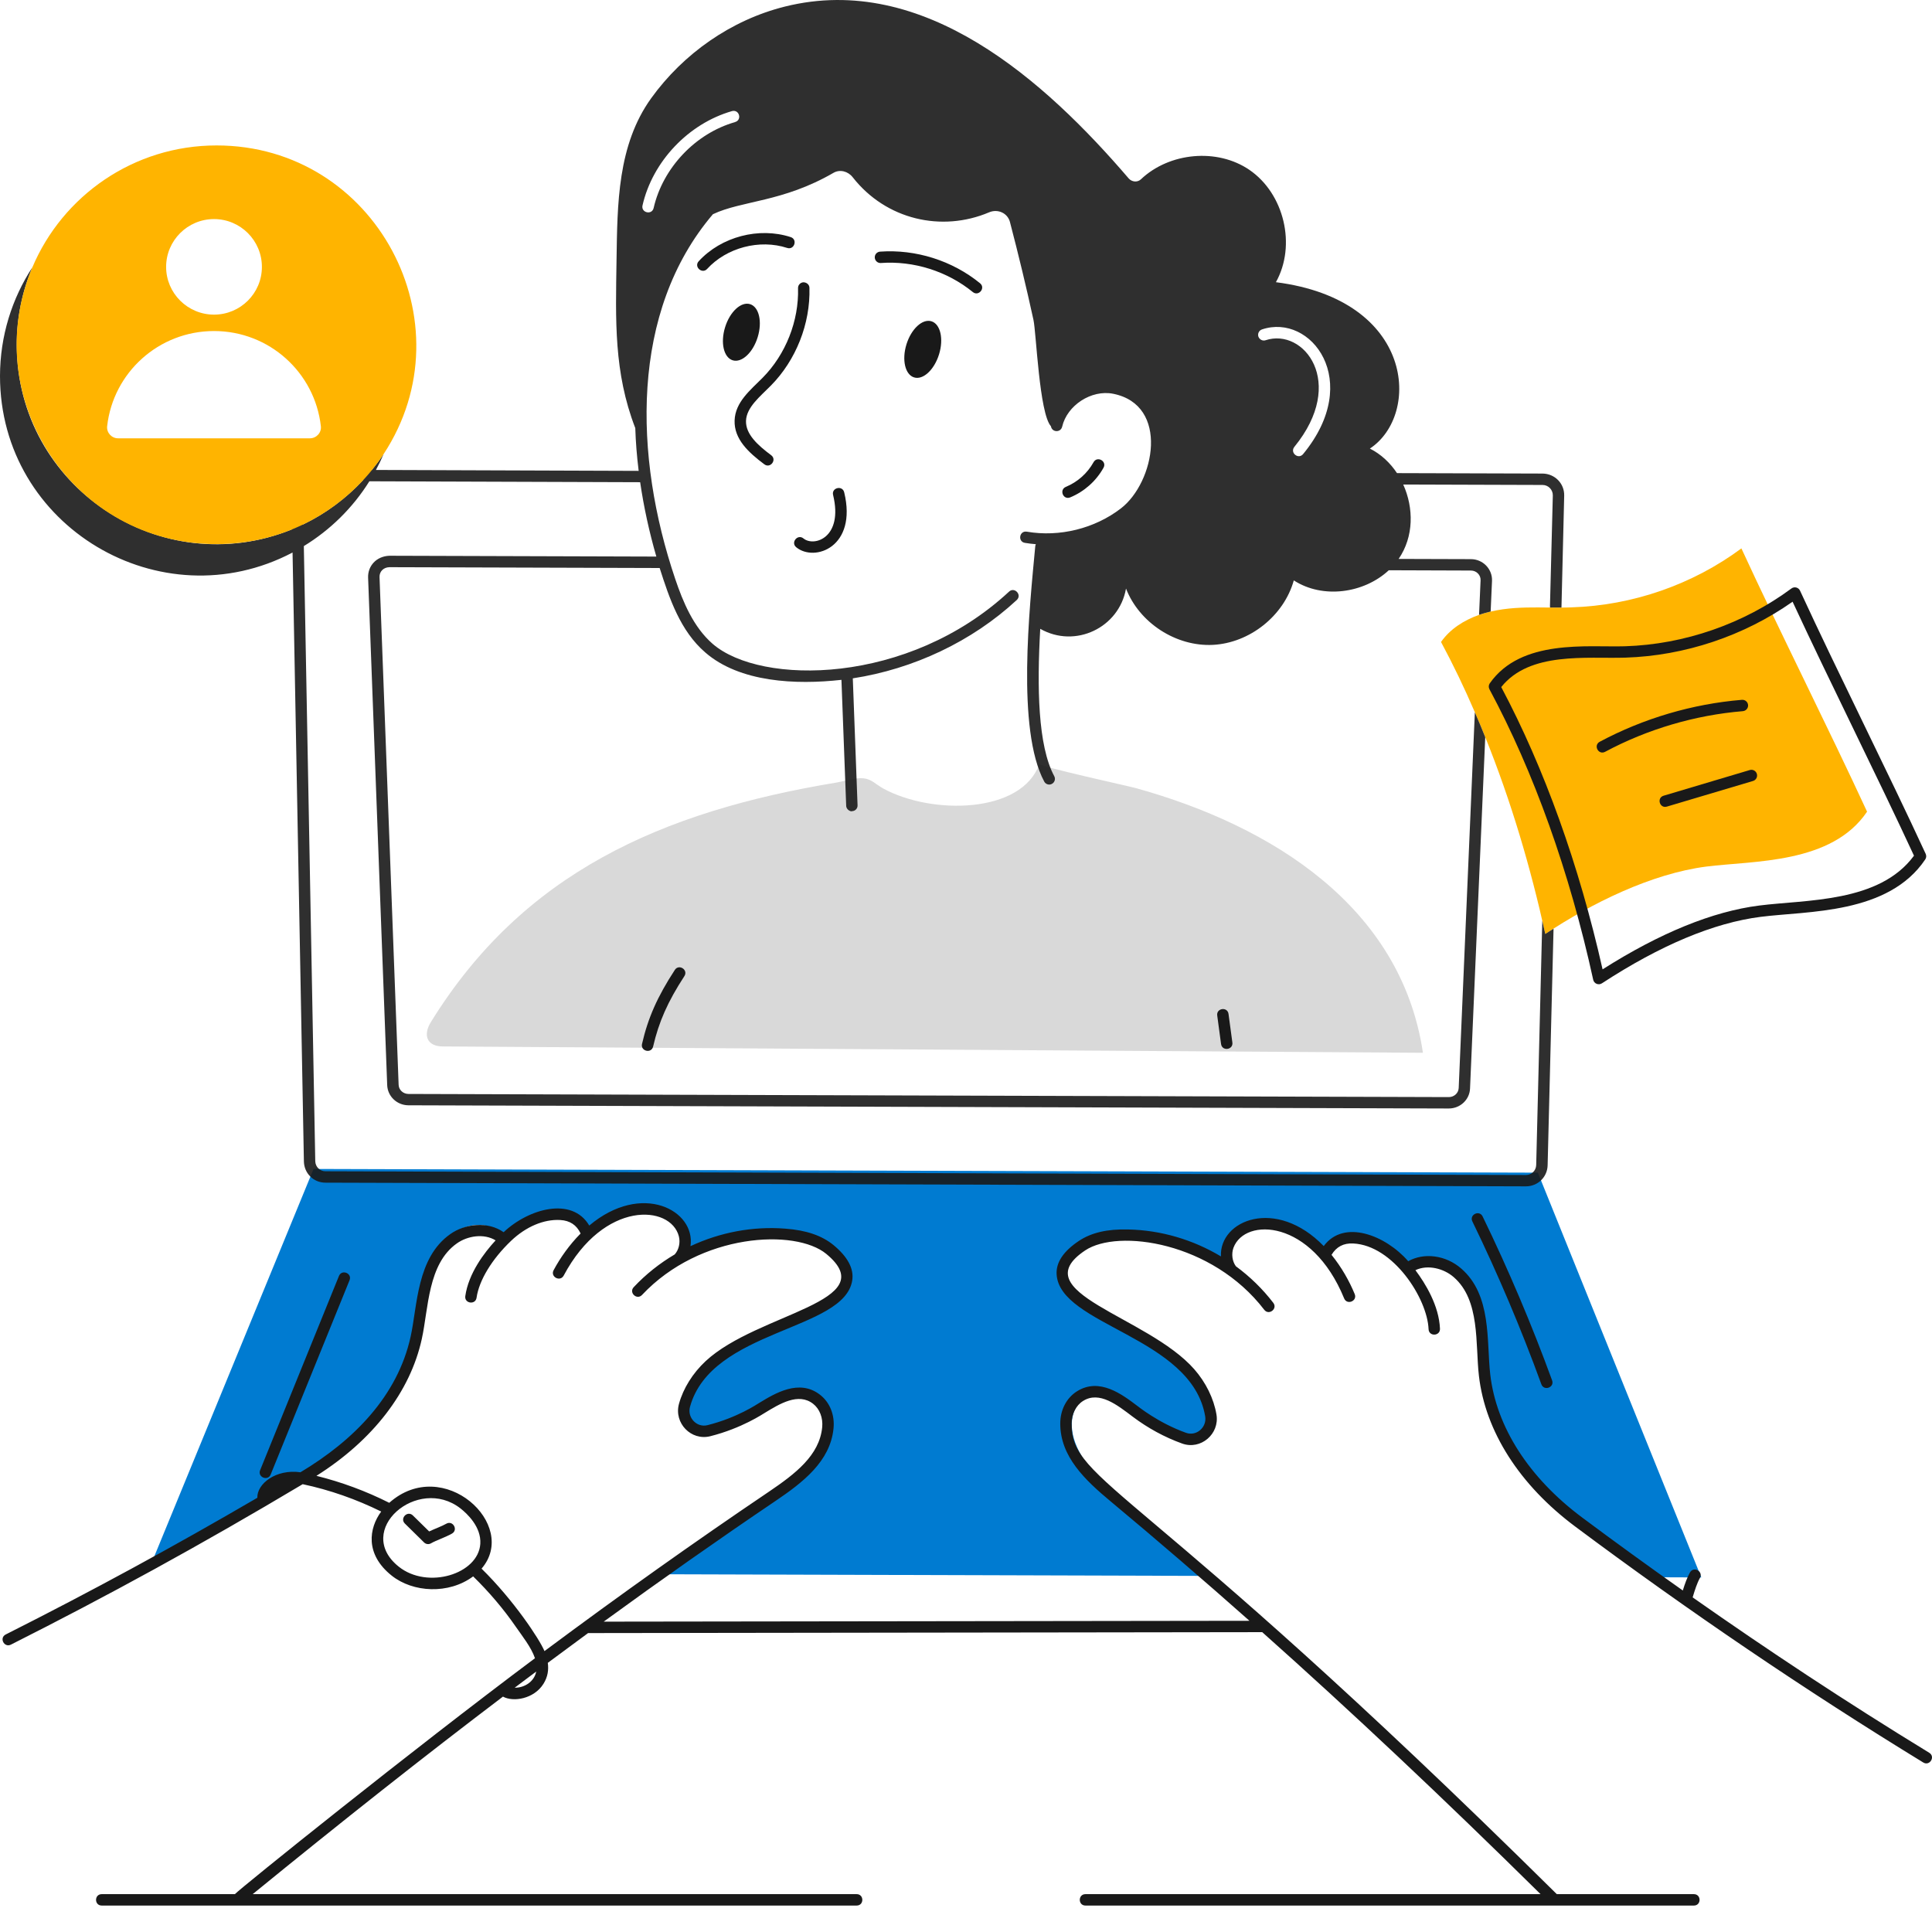 <svg width="61" height="61" viewBox="0 0 61 61" fill="none" xmlns="http://www.w3.org/2000/svg">
<path d="M44.927 33.24L13.986 33.04C13.488 33.04 13.343 32.694 13.604 32.271C16.504 27.575 20.857 25.623 26.434 24.704C26.683 24.66 27.005 24.549 27.256 24.573C27.517 24.598 27.638 24.755 27.88 24.892C29.413 25.735 32.266 25.698 32.815 24.119C32.815 24.204 35.623 24.817 35.866 24.884C40.175 26.081 44.243 28.639 44.927 33.24H44.927Z" fill="#D9D9D9"/>
<path d="M48.556 37.025L9.9 36.908L4.821 49.263C5.528 48.893 8.221 47.807 10.215 46.212C11.79 44.954 13.093 43.242 13.46 41.26C13.59 40.565 13.614 39.815 14.022 39.235C14.428 38.655 15.423 38.43 15.81 39.022C16.076 38.727 16.41 38.576 16.766 38.394C17.551 37.997 18.536 38.27 18.521 39.081C19.223 37.661 21.661 37.924 21.59 39.447C21.593 39.466 21.594 39.484 21.596 39.502C23.466 38.618 25.615 38.976 26.296 39.513C26.512 39.686 26.675 39.945 26.673 40.221C26.673 40.755 26.055 41.275 25.599 41.45C24.871 41.733 24.134 41.901 23.449 42.299C21.186 43.612 21.148 46.081 22.968 45.093C23.425 44.849 23.879 44.604 24.335 44.36C24.749 44.137 25.244 43.912 25.669 44.111C26.12 44.324 26.245 44.942 26.07 45.407C25.897 45.872 25.503 46.215 25.123 46.536C24.1 47.394 22.639 48.509 20.989 49.705L38.182 49.757C35.425 47.41 34.792 46.936 34.235 46.105C33.204 44.556 34.382 43.449 35.569 44.269C36.166 44.678 36.621 45.44 37.354 45.525C37.644 45.556 37.961 45.45 38.122 45.208C38.3 44.94 38.252 44.585 38.149 44.281C37.306 41.798 33.794 41.534 33.599 40.314C33.548 39.998 33.724 39.679 33.976 39.482C34.696 38.922 36.973 38.736 38.766 39.933C38.634 39.451 38.922 38.864 39.371 38.639C39.818 38.413 40.371 38.461 40.825 38.672C41.279 38.885 41.651 39.24 41.976 39.624C42.105 39.31 42.339 39.18 42.677 39.151C43.389 39.091 43.94 39.624 44.409 40.093C44.844 39.641 46.303 39.592 46.668 41.311C46.773 41.8 46.771 42.306 46.821 42.802C46.977 44.321 47.65 45.783 48.705 46.888C49.788 48.024 51.069 48.961 52.407 49.8L53.716 49.805L48.556 37.025L48.556 37.025Z" fill="#007BD1"/>
<path d="M58.949 25.628C57.836 27.281 55.38 27.171 53.88 27.36C52.13 27.584 50.232 28.53 48.791 29.489C48.326 27.384 47.712 25.3 46.895 23.274C46.79 23.011 46.681 22.75 46.567 22.49C46.239 21.727 45.883 20.985 45.498 20.269C45.785 19.859 46.22 19.584 46.7 19.413C47.709 19.071 48.7 19.217 49.622 19.176C51.542 19.117 53.44 18.458 54.982 17.315C56.203 19.965 57.726 22.978 58.95 25.628L58.949 25.628Z" fill="#FFB400"/>
<path opacity="0.9" d="M48.94 19.181C49.059 19.181 49.18 19.183 49.301 19.181L49.387 15.651C49.397 15.266 49.092 14.957 48.705 14.952L44.108 14.938C43.892 14.613 43.604 14.341 43.252 14.163C44.861 13.103 44.674 9.47 40.285 8.91C40.934 7.747 40.549 6.118 39.449 5.364C38.425 4.665 36.916 4.815 36.023 5.661C35.914 5.765 35.738 5.748 35.638 5.635C33.003 2.561 29.174 -0.886 24.784 0.207C23.09 0.629 21.576 1.691 20.559 3.103C19.495 4.585 19.493 6.438 19.466 8.218C19.438 10.107 19.376 11.75 20.058 13.516C20.072 13.957 20.108 14.407 20.165 14.867L11.869 14.838C11.957 14.675 12.04 14.506 12.114 14.333C11.997 14.509 11.871 14.677 11.741 14.838H11.591C11.428 14.838 11.346 15.038 11.472 15.149C10.933 15.732 10.289 16.213 9.565 16.561C9.484 16.388 9.218 16.447 9.222 16.642L9.225 16.711C5.081 18.399 0.529 15.364 0.529 10.882C0.529 10.017 0.705 9.192 1.021 8.443C0.378 9.427 0.002 10.607 0 11.873C0 16.631 5.082 19.631 9.237 17.445L9.595 36.67C9.603 37.047 9.899 37.341 10.275 37.341L48.179 37.457C48.553 37.457 48.854 37.166 48.864 36.794L49.051 29.323C48.963 29.377 48.875 29.432 48.79 29.489C48.759 29.349 48.728 29.212 48.695 29.072L48.503 36.784C48.498 36.962 48.355 37.099 48.179 37.099L10.275 36.981C10.099 36.981 9.959 36.841 9.954 36.663L9.593 17.242C10.431 16.73 11.142 16.03 11.662 15.196L20.212 15.225C20.326 16.004 20.497 16.791 20.723 17.573L12.296 17.547C11.868 17.564 11.613 17.883 11.622 18.23L12.225 34.262C12.239 34.615 12.532 34.895 12.893 34.898L45.742 34.999C46.103 34.999 46.4 34.722 46.414 34.369L46.894 23.274C46.79 23.011 46.68 22.75 46.566 22.489L46.056 34.355C46.048 34.514 45.911 34.639 45.744 34.639L12.895 34.54C12.726 34.538 12.591 34.41 12.586 34.251L11.983 18.218C11.978 18.045 12.109 17.913 12.294 17.908L20.828 17.934C21.134 18.893 21.479 19.919 22.265 20.598C23.354 21.547 25.13 21.626 26.567 21.465L26.717 25.44C26.72 25.578 26.879 25.635 26.902 25.611C27.002 25.609 27.081 25.526 27.076 25.426L26.926 21.418C28.843 21.122 30.689 20.255 32.103 18.944C32.279 18.779 32.026 18.518 31.858 18.681C28.672 21.636 24.025 21.648 22.5 20.328C21.892 19.799 21.562 18.998 21.32 18.282C20.011 14.413 19.892 9.836 22.51 6.763C23.422 6.33 24.713 6.386 26.316 5.457C26.52 5.339 26.774 5.407 26.922 5.595C27.976 6.942 29.737 7.337 31.229 6.704C31.5 6.588 31.811 6.723 31.887 7.007C32.155 8.033 32.405 9.065 32.63 10.1C32.718 10.498 32.813 13.051 33.182 13.459C33.214 13.655 33.488 13.666 33.536 13.473C33.692 12.795 34.46 12.297 35.144 12.432C36.937 12.788 36.457 15.234 35.389 16.054C34.562 16.689 33.453 16.964 32.421 16.787C32.183 16.747 32.126 17.1 32.359 17.14C32.474 17.161 32.59 17.171 32.706 17.182C32.697 17.201 32.69 17.22 32.687 17.244C32.505 19.197 32.091 23.038 32.97 24.677C33.015 24.763 33.125 24.798 33.212 24.75C33.3 24.703 33.334 24.594 33.286 24.506C32.768 23.54 32.74 21.698 32.844 19.854C33.951 20.484 35.335 19.817 35.552 18.583C35.973 19.666 37.13 20.418 38.294 20.361C39.456 20.302 40.537 19.444 40.85 18.325C41.763 18.917 43.065 18.735 43.849 18.005L46.441 18.014C46.62 18.014 46.757 18.16 46.747 18.325L46.699 19.413C46.818 19.372 46.942 19.337 47.065 19.308L47.108 18.339C47.123 17.97 46.824 17.654 46.44 17.654L44.16 17.647C44.644 16.941 44.638 16.036 44.305 15.298L48.705 15.312C48.885 15.312 49.032 15.462 49.028 15.644C48.908 20.469 48.94 18.833 48.94 19.18L48.94 19.181ZM23.209 3.855C21.959 4.21 20.928 5.3 20.638 6.566C20.584 6.802 20.235 6.716 20.286 6.488C20.602 5.097 21.738 3.902 23.111 3.508C23.341 3.446 23.439 3.787 23.208 3.854L23.209 3.855ZM41.147 14.333C40.998 14.522 40.715 14.294 40.87 14.106C42.528 12.071 41.163 10.344 39.96 10.742C39.867 10.775 39.767 10.721 39.732 10.629C39.701 10.536 39.751 10.432 39.846 10.401C41.388 9.882 43.05 12.018 41.147 14.333V14.333Z" fill="#191919"/>
<path d="M60.913 55.341C58.246 53.71 55.837 52.114 53.443 50.435C53.511 50.205 53.584 49.98 53.672 49.823C53.788 49.616 53.475 49.44 53.358 49.648C53.268 49.807 53.198 50.005 53.132 50.217C52.064 49.463 51.002 48.695 49.957 47.915C48.273 46.66 47.242 45.054 47.052 43.393C46.932 42.347 47.106 40.889 46.134 40.051C45.647 39.626 44.958 39.542 44.462 39.821C43.755 39.006 42.431 38.479 41.795 39.343C40.286 37.789 38.495 38.522 38.549 39.669C37.67 39.143 36.659 38.84 35.623 38.819C34.962 38.801 34.456 38.919 34.063 39.181C33.577 39.505 33.341 39.858 33.361 40.231C33.445 41.849 37.63 42.203 38.052 44.72C38.11 45.068 37.772 45.356 37.447 45.239C36.56 44.92 35.938 44.407 35.905 44.386C35.43 44.026 34.713 43.484 34.006 43.927C33.674 44.135 33.476 44.516 33.476 44.944C33.473 45.991 34.264 46.736 35.073 47.409C36.535 48.628 37.987 49.877 39.45 51.174L19.061 51.201C20.884 49.873 22.674 48.615 24.477 47.396C25.351 46.806 26.213 46.142 26.317 45.104C26.361 44.677 26.202 44.278 25.892 44.038C25.232 43.524 24.463 43.995 23.954 44.306C23.907 44.331 23.288 44.759 22.336 44.998C22.001 45.082 21.693 44.761 21.785 44.421C22.462 41.959 26.66 42.026 26.908 40.426C26.965 40.058 26.766 39.682 26.316 39.311C25.952 39.012 25.456 38.842 24.799 38.793C23.765 38.711 22.729 38.911 21.801 39.346C21.971 38.214 20.264 37.3 18.605 38.695C18.061 37.774 16.694 38.158 15.901 38.905C15.398 38.549 14.675 38.639 14.218 38.964C13.156 39.71 13.18 41.227 12.966 42.197C12.554 44.081 11.16 45.483 9.486 46.485C8.71 46.375 8.11 46.852 8.125 47.29C5.502 48.821 2.908 50.232 0.181 51.606C-0.034 51.714 0.133 52.033 0.344 51.927C3.359 50.408 6.362 48.769 9.557 46.861C10.412 47.042 11.244 47.335 12.036 47.725C11.651 48.245 11.515 49.068 12.366 49.747C13.037 50.283 14.167 50.347 14.939 49.772C15.441 50.263 15.897 50.798 16.29 51.368C16.484 51.65 16.773 52.008 16.891 52.356C12.988 55.273 7.588 59.619 7.416 59.805H3.212C2.973 59.805 2.973 60.165 3.212 60.165H27.048C27.286 60.165 27.286 59.805 27.048 59.805H7.978C10.797 57.504 13.394 55.453 15.88 53.568C16.203 53.747 16.859 53.644 17.159 53.164C17.296 52.946 17.327 52.722 17.296 52.502C17.723 52.184 18.146 51.871 18.568 51.562L39.853 51.533C42.679 54.052 45.556 56.761 48.641 59.805H34.272C34.033 59.805 34.033 60.165 34.272 60.165H53.482C53.721 60.165 53.721 59.805 53.482 59.805H49.154C35.878 46.678 33.832 46.854 33.836 44.945C33.836 44.645 33.975 44.371 34.198 44.232C34.713 43.909 35.283 44.367 35.761 44.728C36.244 45.092 36.77 45.378 37.325 45.578C37.91 45.788 38.511 45.279 38.408 44.661C38.323 44.158 38.074 43.649 37.705 43.229C36.223 41.546 32.275 40.808 34.263 39.48C35.3 38.788 38.274 39.211 39.916 41.354C40.061 41.543 40.347 41.325 40.203 41.136C39.865 40.695 39.465 40.307 39.022 39.981C38.906 39.825 38.874 39.594 38.945 39.396C39.306 38.427 41.416 38.496 42.439 40.995C42.529 41.215 42.863 41.08 42.773 40.859C42.604 40.448 42.357 40.009 42.041 39.62C42.195 39.365 42.42 39.245 42.725 39.261C43.983 39.319 45.065 40.991 45.105 41.966C45.114 42.206 45.475 42.19 45.465 41.951C45.435 41.226 45.007 40.527 44.69 40.104C45.08 39.918 45.586 40.051 45.897 40.322C46.739 41.048 46.579 42.433 46.694 43.434C46.895 45.194 47.977 46.888 49.741 48.203C53.292 50.853 57.017 53.38 60.724 55.648C60.928 55.772 61.116 55.465 60.913 55.341H60.913ZM12.591 49.466C11.158 48.322 13.189 46.571 14.54 47.627C14.739 47.783 15.199 48.204 15.165 48.743C15.103 49.702 13.5 50.191 12.591 49.466H12.591ZM16.25 53.287C16.478 53.115 16.705 52.945 16.931 52.776C16.867 53.097 16.557 53.292 16.25 53.287ZM15.204 49.528C16.399 48.142 13.995 45.933 12.29 47.449C11.554 47.078 10.783 46.794 9.991 46.597C11.773 45.473 12.953 43.945 13.318 42.274C13.53 41.311 13.506 39.904 14.426 39.258C14.762 39.019 15.28 38.937 15.648 39.163C15.289 39.552 14.793 40.204 14.691 40.922C14.657 41.158 15.014 41.208 15.047 40.973C15.126 40.423 15.534 39.752 16.138 39.176C16.605 38.731 17.169 38.491 17.688 38.52C17.994 38.537 18.205 38.677 18.332 38.946C17.979 39.301 17.689 39.713 17.479 40.105C17.368 40.315 17.686 40.483 17.798 40.274C19.069 37.887 21.175 38.037 21.434 39.034C21.486 39.238 21.432 39.462 21.304 39.606C20.828 39.887 20.39 40.233 20.009 40.64C19.846 40.812 20.108 41.059 20.271 40.886C22.114 38.925 25.116 38.79 26.087 39.589C27.927 41.107 23.927 41.447 22.283 42.972C21.872 43.355 21.572 43.835 21.437 44.326C21.273 44.933 21.821 45.497 22.424 45.347C23.429 45.094 24.096 44.637 24.143 44.612C24.618 44.322 25.207 43.961 25.672 44.322C25.88 44.483 25.99 44.769 25.959 45.068C25.87 45.953 25.112 46.533 24.276 47.099C21.925 48.687 19.6 50.338 17.191 52.131C17.03 51.747 16.215 50.519 15.204 49.527L15.204 49.528Z" fill="#191919"/>
<path d="M14.091 48.109C13.95 48.19 13.732 48.267 13.55 48.353L13.037 47.849C12.867 47.682 12.614 47.938 12.784 48.105L13.39 48.701C13.448 48.758 13.537 48.769 13.606 48.729C13.776 48.631 14.073 48.534 14.27 48.421C14.477 48.302 14.297 47.991 14.091 48.109V48.109Z" fill="#191919"/>
<path d="M33.791 15.704C34.235 15.52 34.609 15.188 34.842 14.768C34.957 14.56 34.642 14.386 34.527 14.594C34.333 14.943 34.023 15.219 33.653 15.372C33.436 15.462 33.566 15.796 33.791 15.704L33.791 15.704Z" fill="#191919"/>
<path d="M24.336 12.178C25.133 11.373 25.589 10.218 25.557 9.087C25.555 8.988 25.471 8.917 25.372 8.913C25.273 8.915 25.194 8.998 25.197 9.097C25.226 10.132 24.809 11.189 24.08 11.926C23.695 12.315 23.212 12.694 23.194 13.278C23.175 13.864 23.634 14.288 24.133 14.66C24.324 14.802 24.539 14.514 24.348 14.372C23.928 14.059 23.541 13.711 23.554 13.289C23.567 12.859 24.005 12.514 24.336 12.178Z" fill="#191919"/>
<path d="M27.787 7.945C27.687 7.952 27.612 8.038 27.62 8.137C27.627 8.236 27.714 8.312 27.812 8.304C28.85 8.229 29.908 8.564 30.715 9.221C30.897 9.37 31.129 9.094 30.943 8.943C30.066 8.228 28.914 7.865 27.787 7.945V7.945Z" fill="#191919"/>
<path d="M29.409 10.144C29.125 10.057 28.772 10.383 28.62 10.872C28.469 11.361 28.577 11.829 28.861 11.916C29.145 12.004 29.497 11.678 29.649 11.188C29.8 10.699 29.693 10.232 29.409 10.144Z" fill="#191919"/>
<path d="M23.922 10.648C24.074 10.158 23.966 9.691 23.682 9.603C23.398 9.516 23.045 9.842 22.894 10.331C22.742 10.821 22.85 11.288 23.134 11.376C23.418 11.463 23.771 11.137 23.922 10.648Z" fill="#191919"/>
<path d="M24.853 7.828C25.079 7.902 25.192 7.56 24.965 7.486C23.965 7.16 22.771 7.473 22.061 8.248C21.899 8.424 22.169 8.663 22.327 8.491C22.944 7.817 23.983 7.545 24.853 7.828Z" fill="#191919"/>
<path d="M26.304 15.629C26.631 16.977 25.703 17.276 25.369 17.001C25.185 16.85 24.956 17.128 25.14 17.279C25.721 17.756 27.074 17.271 26.654 15.544C26.598 15.313 26.247 15.398 26.304 15.629Z" fill="#191919"/>
<path d="M10.702 40.287L8.213 46.419C8.124 46.639 8.458 46.775 8.547 46.554L11.036 40.422C11.126 40.202 10.792 40.066 10.702 40.287Z" fill="#191919"/>
<path d="M46.488 38.565C47.298 40.232 48.031 41.962 48.666 43.706C48.748 43.929 49.087 43.807 49.005 43.583C48.365 41.828 47.627 40.087 46.812 38.408C46.709 38.194 46.384 38.35 46.488 38.565V38.565Z" fill="#191919"/>
<path d="M21.306 30.625C20.759 31.463 20.459 32.14 20.271 32.96C20.218 33.191 20.569 33.275 20.622 33.04C20.801 32.264 21.086 31.621 21.608 30.82C21.738 30.62 21.435 30.425 21.306 30.624V30.625Z" fill="#191919"/>
<path d="M38.432 32.063L38.553 32.963C38.585 33.199 38.942 33.151 38.91 32.915L38.789 32.015C38.757 31.777 38.4 31.828 38.432 32.063Z" fill="#191919"/>
<path d="M47.038 21.574C46.999 21.63 46.995 21.702 47.027 21.762C48.429 24.372 49.562 27.544 50.303 30.935C50.331 31.059 50.474 31.115 50.578 31.047C52.427 29.841 54.114 29.135 55.59 28.948C57.083 28.758 59.619 28.873 60.787 27.135C60.822 27.083 60.827 27.017 60.801 26.96C59.578 24.312 58.05 21.286 56.833 18.649C56.785 18.545 56.653 18.512 56.562 18.58C55.051 19.698 53.185 20.346 51.305 20.405C50.127 20.441 48.028 20.162 47.038 21.574H47.038ZM51.317 20.764C53.195 20.705 55.062 20.079 56.598 18.998C57.783 21.552 59.252 24.471 60.431 27.017C59.338 28.506 57.039 28.401 55.545 28.591C54.073 28.778 52.41 29.456 50.599 30.606C49.86 27.321 48.757 24.247 47.399 21.693C48.3 20.564 50.089 20.803 51.317 20.764Z" fill="#191919"/>
<path d="M50.679 23.737C52.015 23.022 53.518 22.579 55.028 22.454C55.127 22.445 55.201 22.359 55.193 22.26C55.184 22.161 55.098 22.088 54.999 22.096C53.44 22.224 51.887 22.683 50.509 23.42C50.299 23.533 50.469 23.849 50.679 23.737V23.737Z" fill="#191919"/>
<path d="M52.63 25.467L55.349 24.658C55.444 24.63 55.499 24.529 55.47 24.434C55.442 24.339 55.342 24.284 55.246 24.313L52.527 25.123C52.298 25.191 52.402 25.536 52.63 25.467Z" fill="#191919"/>
<path d="M6.837 4.592C4.221 4.592 1.977 6.181 1.021 8.443C-0.719 12.592 2.328 17.18 6.835 17.18C9.045 17.18 10.986 16.048 12.113 14.335C14.832 10.197 11.865 4.592 6.837 4.592L6.837 4.592ZM6.758 6.917C7.591 6.917 8.269 7.593 8.269 8.427C8.269 9.261 7.591 9.934 6.758 9.934C5.924 9.934 5.245 9.258 5.245 8.427C5.245 7.595 5.922 6.917 6.758 6.917ZM9.785 13.839H3.728C3.524 13.839 3.361 13.661 3.383 13.458C3.572 11.765 5.011 10.452 6.758 10.452C8.504 10.452 9.941 11.765 10.131 13.458C10.155 13.661 9.989 13.839 9.785 13.839H9.785Z" fill="#FFB400"/>
</svg>
